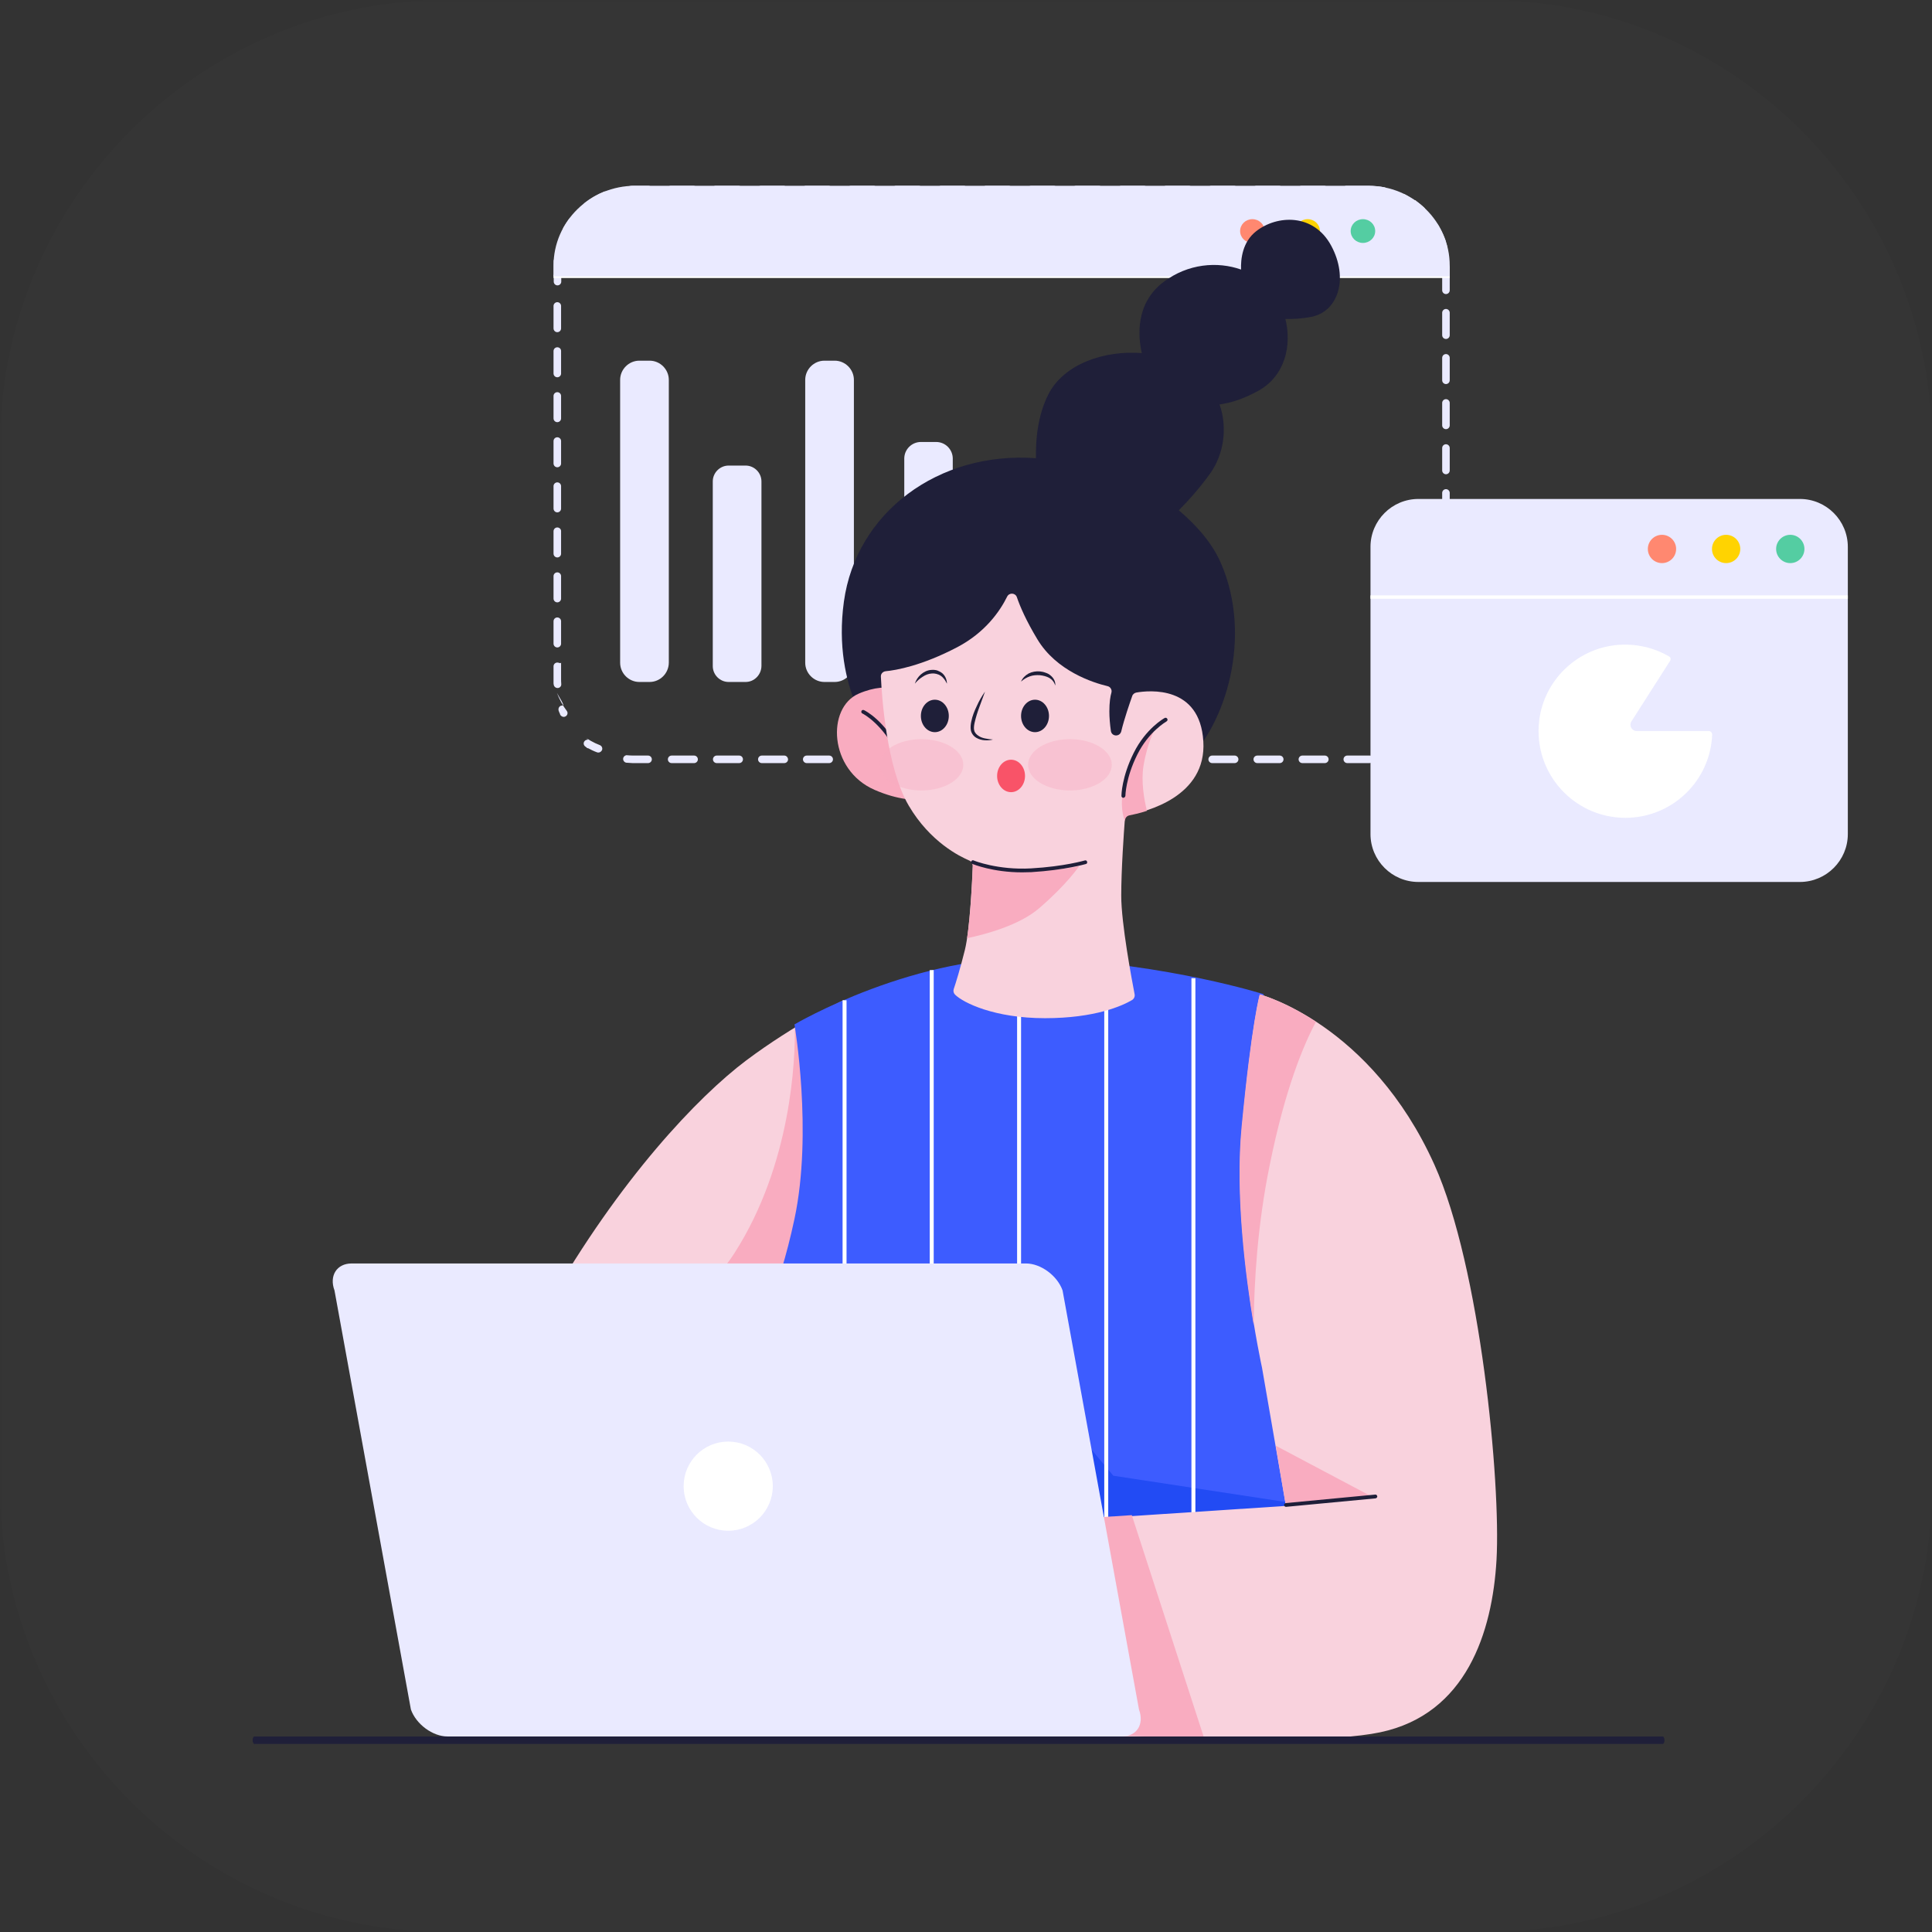 <svg width="260" height="260" viewBox="0 0 260 260" fill="none" xmlns="http://www.w3.org/2000/svg">
<rect x="0" y="0" width="260" height="260" fill="#333333" stroke="none"/>
<mask id="mask0_0_5856" style="mask-type:luminance" maskUnits="userSpaceOnUse" x="0" y="0" width="260" height="260">
<rect width="260" height="260" fill="white"/>
</mask>
<g mask="url(#mask0_0_5856)">
<path fill-rule="evenodd" clip-rule="evenodd" d="M200 0C233.137 0 260 26.863 260 60V200C260 233.137 233.137 260 200 260H60C26.863 260 0 233.137 0 200V60C0 26.863 26.863 0 60 0H200Z" fill="white" fill-opacity="0.01"/>
<path fill-rule="evenodd" clip-rule="evenodd" d="M175.166 25C174.887 25 174.658 25.229 174.658 25.508C174.658 25.787 174.887 26.016 175.166 26.016H178.188C178.467 26.016 178.695 25.787 178.695 25.508C178.695 25.229 178.467 25 178.188 25H175.166ZM169.098 25C168.818 25 168.59 25.229 168.59 25.508C168.59 25.787 168.818 26.016 169.098 26.016H172.119C172.398 26.016 172.627 25.787 172.627 25.508C172.627 25.229 172.398 25 172.119 25H169.098ZM163.029 25C162.75 25 162.521 25.229 162.521 25.508C162.521 25.787 162.75 26.016 163.029 26.016H166.051C166.33 26.016 166.559 25.787 166.559 25.508C166.559 25.229 166.33 25 166.051 25H163.029ZM156.961 25C156.682 25 156.453 25.229 156.453 25.508C156.453 25.787 156.682 26.016 156.961 26.016H159.982C160.262 26.016 160.49 25.787 160.49 25.508C160.49 25.229 160.262 25 159.982 25H156.961ZM150.918 25C150.639 25 150.41 25.229 150.41 25.508C150.41 25.787 150.639 26.016 150.918 26.016H153.939C154.219 26.016 154.447 25.787 154.447 25.508C154.422 25.229 154.219 25 153.939 25H150.918ZM144.824 25C144.545 25 144.316 25.229 144.316 25.508C144.316 25.787 144.545 26.016 144.824 26.016H147.871C148.15 26.016 148.379 25.787 148.379 25.508C148.379 25.229 148.15 25 147.871 25H144.824ZM138.781 25C138.502 25 138.273 25.229 138.273 25.508C138.273 25.787 138.502 26.016 138.781 26.016H141.803C142.082 26.016 142.311 25.787 142.311 25.508C142.311 25.229 142.082 25 141.803 25H138.781ZM132.713 25C132.434 25 132.205 25.229 132.205 25.508C132.205 25.787 132.434 26.016 132.713 26.016H135.734C136.014 26.016 136.242 25.787 136.242 25.508C136.242 25.229 136.014 25 135.734 25H132.713ZM126.67 25C126.391 25 126.162 25.229 126.162 25.508C126.162 25.787 126.391 26.016 126.67 26.016H129.691C129.971 26.016 130.199 25.787 130.199 25.508C130.174 25.229 129.971 25 129.691 25H126.67ZM120.602 25C120.322 25 120.094 25.229 120.094 25.508C120.094 25.787 120.322 26.016 120.602 26.016H123.623C123.902 26.016 124.131 25.787 124.131 25.508C124.131 25.229 123.902 25 123.623 25H120.602ZM114.533 25C114.254 25 114.025 25.229 114.025 25.508C114.025 25.787 114.254 26.016 114.533 26.016H117.555C117.834 26.016 118.062 25.787 118.062 25.508C118.062 25.229 117.834 25 117.555 25H114.533ZM108.465 25C108.186 25 107.957 25.229 107.957 25.508C107.957 25.787 108.186 26.016 108.465 26.016H111.486C111.766 26.016 111.994 25.787 111.994 25.508C111.994 25.229 111.766 25 111.486 25H108.465ZM102.422 25C102.143 25 101.914 25.229 101.914 25.508C101.914 25.787 102.143 26.016 102.422 26.016H105.443C105.723 26.016 105.951 25.787 105.951 25.508C105.926 25.229 105.697 25 105.443 25H102.422ZM96.328 25C96.049 25 95.82 25.229 95.82 25.508C95.82 25.787 96.049 26.016 96.328 26.016H99.375C99.654 26.016 99.883 25.787 99.883 25.508C99.883 25.229 99.654 25 99.375 25H96.328ZM90.285 25C90.006 25 89.777 25.229 89.777 25.508C89.777 25.787 90.006 26.016 90.285 26.016H93.307C93.586 26.016 93.814 25.787 93.814 25.508C93.814 25.229 93.586 25 93.307 25H90.285ZM85.334 25C85.334 25 85.334 25 85.309 25C85.283 25 85.258 25 85.207 25H85.182C85.131 25 85.106 25 85.055 25C84.978 25 84.902 25.025 84.826 25.025C84.547 25.051 84.344 25.305 84.369 25.584C84.394 25.838 84.623 26.041 84.877 26.041C84.902 26.041 84.902 26.041 84.928 26.041C85.258 26.016 85.613 25.99 85.969 25.99H87.873C88.152 25.99 88.381 25.762 88.381 25.482C87.746 25.229 87.518 25 87.238 25H85.334ZM81.297 25.787C80.357 26.168 79.469 26.676 78.682 27.311C78.453 27.488 78.428 27.793 78.606 28.021C78.707 28.148 78.859 28.225 79.012 28.225C79.113 28.225 79.24 28.199 79.316 28.123C80.053 27.564 80.84 27.082 81.678 26.752C81.932 26.65 82.059 26.346 81.957 26.092C81.856 25.863 81.678 25.762 81.475 25.762C81.424 25.762 81.348 25.762 81.297 25.787ZM76.574 29.469C76.295 29.85 76.041 30.256 75.787 30.688V30.713V30.738V30.764V30.789V30.814V30.84C75.787 30.84 75.787 30.84 75.787 30.865V30.891V30.916V30.941V30.967C75.686 31.17 75.609 31.398 75.533 31.602C75.432 31.855 75.584 32.16 75.838 32.262C75.889 32.287 75.965 32.287 76.016 32.287C76.219 32.287 76.422 32.16 76.498 31.957C76.803 31.094 77.26 30.281 77.793 29.545C77.945 29.316 77.92 29.012 77.691 28.834C77.184 29.316 77.082 29.266 76.981 29.266C76.828 29.266 76.676 29.342 76.574 29.469ZM74.518 35.08C74.518 35.105 74.518 35.131 74.518 35.156V35.182C74.518 35.283 74.518 35.41 74.518 35.512V35.537V35.562V35.588V35.613V37.898C74.518 38.178 74.746 38.406 75.025 38.406C75.305 38.406 75.533 38.178 75.533 37.898V35.613C75.533 35.385 75.533 35.156 75.559 34.928C75.584 34.648 75.356 34.42 75.102 34.395C75.051 34.623 75.025 34.623 75.025 34.623C74.772 34.623 74.543 34.826 74.518 35.08ZM74.492 41.174V44.195C74.492 44.475 74.721 44.703 75 44.703C75.279 44.703 75.508 44.475 75.508 44.195V41.174C75.508 40.895 75.279 40.666 75 40.666C74.721 40.666 74.492 40.895 74.492 41.174ZM74.492 47.242V50.264C74.492 50.543 74.721 50.772 75 50.772C75.279 50.772 75.508 50.543 75.508 50.264V47.242C75.508 46.938 75.279 46.734 75 46.734C74.721 46.734 74.492 46.963 74.492 47.242ZM74.492 53.285V56.307C74.492 56.586 74.721 56.814 75 56.814C75.279 56.814 75.508 56.586 75.508 56.307V53.285C75.508 53.006 75.279 52.777 75 52.777C74.721 52.777 74.492 53.006 74.492 53.285ZM74.492 59.353V62.375C74.492 62.654 74.721 62.883 75 62.883C75.279 62.883 75.508 62.654 75.508 62.375V59.353C75.508 59.074 75.279 58.846 75 58.846C74.721 58.846 74.492 59.074 74.492 59.353ZM74.492 65.422V68.443C74.492 68.723 74.721 68.951 75 68.951C75.279 68.951 75.508 68.723 75.508 68.443V65.422C75.508 65.143 75.279 64.914 75 64.914C74.721 64.914 74.492 65.143 74.492 65.422ZM74.492 71.49V74.512C74.492 74.791 74.721 75.019 75 75.019C75.279 75.019 75.508 74.791 75.508 74.512V71.465C75.508 71.211 75.279 70.982 75 70.982C74.721 70.982 74.492 71.211 74.492 71.49ZM74.492 77.533V80.555C74.492 80.834 74.721 81.062 75 81.062C75.279 81.062 75.508 80.834 75.508 80.555V77.533C75.508 77.254 75.279 77.025 75 77.025C74.721 77.025 74.492 77.254 74.492 77.533ZM74.492 83.602V86.623C74.492 86.902 74.721 87.131 75 87.131C75.279 87.131 75.508 86.902 75.508 86.623V83.602C75.508 83.322 75.279 83.094 75 83.094C74.721 83.094 74.492 83.322 74.492 83.602ZM74.492 89.67V91.853C74.492 91.853 74.492 91.853 74.492 91.879C74.492 91.879 74.492 91.879 74.492 91.904C74.492 91.981 74.492 92.057 74.518 92.133C74.543 92.387 74.772 92.59 75.025 92.59C75.051 92.59 75.051 92.59 75.076 92.59C75.356 92.564 75.559 92.336 75.533 92.057C75.508 91.803 75.508 91.549 75.508 91.269V89.086C75.508 89.391 75.279 89.162 75 89.162C74.721 89.162 74.492 89.391 74.492 89.67ZM75.482 94.977C75.228 95.078 75.102 95.357 75.178 95.637C75.228 95.789 75.305 95.967 75.381 96.119V96.144V96.17V96.195C75.381 96.195 75.381 96.195 75.406 96.221C75.406 96.221 75.406 96.221 75.432 96.246C75.432 96.246 75.432 96.272 75.457 96.272C75.559 96.398 75.711 96.475 75.863 96.475C75.965 96.475 76.066 96.449 76.168 96.373C76.397 96.195 76.447 95.891 76.269 95.662C75.711 94.926 75.279 94.113 74.949 93.25C76.041 95.078 75.863 94.951 75.66 94.951C75.609 94.951 75.533 94.951 75.482 94.977ZM78.656 99.75C78.478 99.978 78.529 100.283 78.758 100.461C78.834 100.512 78.91 100.562 78.986 100.639C78.986 100.639 78.986 100.639 79.012 100.664C79.012 100.664 79.012 100.664 79.037 100.689C79.037 100.689 79.037 100.689 79.062 100.689H79.088H79.113H79.139C79.519 100.893 79.926 101.096 80.357 101.248C80.408 101.273 80.484 101.273 80.535 101.273C80.738 101.273 80.916 101.146 81.018 100.943C81.119 100.689 80.992 100.385 80.738 100.283C79.875 99.953 79.088 99.496 78.352 98.938C79.266 99.572 79.164 99.547 79.062 99.547C78.91 99.547 78.758 99.623 78.656 99.75ZM83.861 102.086C83.836 102.365 84.039 102.619 84.318 102.645H84.344C84.598 102.67 84.877 102.67 85.131 102.695C85.131 102.695 85.131 102.695 85.156 102.695C85.156 102.695 85.156 102.695 85.182 102.695H85.207H87.213C87.492 102.695 87.721 102.467 87.721 102.188C87.721 101.908 87.492 101.68 87.213 101.68H85.207C84.902 101.68 84.572 101.654 84.268 101.629C84.394 101.629 84.369 101.629 84.369 101.629C84.115 101.629 83.887 101.832 83.861 102.086ZM90.387 101.68C90.107 101.68 89.879 101.908 89.879 102.188C89.879 102.467 90.107 102.695 90.387 102.695H93.408C93.688 102.695 93.916 102.467 93.916 102.188C93.916 101.908 93.688 101.68 93.408 101.68H90.387ZM96.455 101.68C96.176 101.68 95.947 101.908 95.947 102.188C95.947 102.467 96.176 102.695 96.455 102.695H99.477C99.756 102.695 99.984 102.467 99.984 102.188C99.984 101.908 99.756 101.68 99.477 101.68H96.455ZM102.523 101.68C102.244 101.68 102.016 101.908 102.016 102.188C102.016 102.467 102.244 102.695 102.523 102.695H105.545C105.824 102.695 106.053 102.467 106.053 102.188C106.027 101.908 105.824 101.68 105.545 101.68H102.523ZM108.566 101.68C108.287 101.68 108.059 101.908 108.059 102.188C108.059 102.467 108.287 102.695 108.566 102.695H111.588C111.867 102.695 112.096 102.467 112.096 102.188C112.096 101.908 111.867 101.68 111.588 101.68H108.566ZM114.635 101.68C114.355 101.68 114.127 101.908 114.127 102.188C114.127 102.467 114.355 102.695 114.635 102.695H117.656C117.936 102.695 118.164 102.467 118.164 102.188C118.164 101.908 117.936 101.68 117.656 101.68H114.635ZM120.703 101.68C120.424 101.68 120.195 101.908 120.195 102.188C120.195 102.467 120.424 102.695 120.703 102.695H123.725C124.004 102.695 124.232 102.467 124.232 102.188C124.232 101.908 124.004 101.68 123.725 101.68H120.703ZM126.771 101.68C126.492 101.68 126.264 101.908 126.264 102.188C126.264 102.467 126.492 102.695 126.771 102.695H129.793C130.072 102.695 130.301 102.467 130.301 102.188C130.301 101.908 130.072 101.68 129.793 101.68H126.771ZM132.814 101.68C132.535 101.68 132.307 101.908 132.307 102.188C132.307 102.467 132.535 102.695 132.814 102.695H135.836C136.115 102.695 136.344 102.467 136.344 102.188C136.344 101.908 136.115 101.68 135.836 101.68H132.814ZM138.883 101.68C138.604 101.68 138.375 101.908 138.375 102.188C138.375 102.467 138.604 102.695 138.883 102.695H141.904C142.184 102.695 142.412 102.467 142.412 102.188C142.412 101.908 142.184 101.68 141.904 101.68H138.883ZM144.951 101.68C144.672 101.68 144.443 101.908 144.443 102.188C144.443 102.467 144.672 102.695 144.951 102.695H147.973C148.252 102.695 148.48 102.467 148.48 102.188C148.48 101.908 148.252 101.68 147.973 101.68H144.951ZM151.02 101.68C150.74 101.68 150.512 101.908 150.512 102.188C150.512 102.467 150.74 102.695 151.02 102.695H154.041C154.32 102.695 154.549 102.467 154.549 102.188C154.549 101.908 154.32 101.68 154.041 101.68H151.02ZM157.062 101.68C156.783 101.68 156.555 101.908 156.555 102.188C156.555 102.467 156.783 102.695 157.062 102.695H160.084C160.363 102.695 160.592 102.467 160.592 102.188C160.592 101.908 160.363 101.68 160.084 101.68H157.062ZM163.131 101.68C162.852 101.68 162.623 101.908 162.623 102.188C162.623 102.467 162.852 102.695 163.131 102.695H166.152C166.432 102.695 166.66 102.467 166.66 102.188C166.66 101.908 166.432 101.68 166.152 101.68H163.131ZM169.199 101.68C168.92 101.68 168.691 101.908 168.691 102.188C168.691 102.467 168.92 102.695 169.199 102.695H172.221C172.5 102.695 172.729 102.467 172.729 102.188C172.729 101.908 172.5 101.68 172.221 101.68H169.199ZM175.268 101.68C174.988 101.68 174.76 101.908 174.76 102.188C174.76 102.467 174.988 102.695 175.268 102.695H178.289C178.568 102.695 178.797 102.467 178.797 102.188C178.797 101.908 178.568 101.68 178.289 101.68H175.268ZM184.23 101.68H181.311C181.031 101.68 180.803 101.908 180.803 102.188C180.803 102.467 181.031 102.695 181.311 102.695H184.23H184.256C184.256 102.695 184.256 102.695 184.281 102.695C184.561 102.695 184.789 102.467 184.764 102.188C184.84 101.908 184.611 101.68 184.332 101.68H184.23ZM189.512 100.131C188.725 100.639 187.912 101.02 187.023 101.273C186.744 101.35 186.592 101.629 186.693 101.908C186.77 102.137 186.947 102.264 187.176 102.264C187.227 102.264 187.277 102.264 187.328 102.238C188.014 102.035 188.674 101.756 189.283 101.426H189.309H189.334H189.359H189.385C189.537 101.324 189.715 101.223 189.867 101.121C190.096 100.969 190.172 100.664 190.02 100.436C190.121 100.131 189.969 100.055 189.791 100.055C189.689 100.055 189.613 100.08 189.512 100.131ZM193.117 96.043C192.711 96.881 192.203 97.643 191.594 98.328C191.416 98.531 191.416 98.861 191.645 99.039C191.746 99.115 191.848 99.166 191.975 99.166C192.127 99.166 192.254 99.115 192.355 98.988C193.016 98.227 193.574 97.389 194.031 96.475C194.158 96.221 194.057 95.916 193.803 95.789C193.727 95.789 193.65 95.764 193.574 95.764C193.396 95.764 193.193 95.865 193.117 96.043ZM194.082 90.584V91.828C194.082 92.361 194.031 92.92 193.955 93.453C193.904 93.732 194.107 93.986 194.361 94.037C194.387 94.037 194.412 94.037 194.438 94.037C194.691 94.037 194.895 93.859 194.945 93.606C195.021 93.148 195.072 92.691 195.072 92.234V92.209V92.184V92.158C195.072 92.158 195.072 92.158 195.072 92.133V90.889C195.098 90.305 194.869 90.076 194.59 90.076C194.311 90.076 194.082 90.305 194.082 90.584ZM194.082 84.541V87.562C194.082 87.842 194.311 88.07 194.59 88.07C194.869 88.07 195.098 87.842 195.098 87.562V84.541C195.098 84.262 194.869 84.033 194.59 84.033C194.311 84.033 194.082 84.262 194.082 84.541ZM194.082 78.473V81.494C194.082 81.773 194.311 82.002 194.59 82.002C194.869 82.002 195.098 81.773 195.098 81.494V78.473C195.098 78.193 194.869 77.965 194.59 77.965C194.311 77.965 194.082 78.193 194.082 78.473ZM194.082 72.404V75.426C194.082 75.705 194.311 75.934 194.59 75.934C194.869 75.934 195.098 75.705 195.098 75.426V72.404C195.098 72.125 194.869 71.897 194.59 71.897C194.311 71.897 194.082 72.125 194.082 72.404ZM194.082 66.336V69.357C194.082 69.637 194.311 69.865 194.59 69.865C194.869 69.865 195.098 69.637 195.098 69.357V66.336C195.098 66.057 194.869 65.828 194.59 65.828C194.311 65.828 194.082 66.057 194.082 66.336ZM194.082 60.293V63.315C194.082 63.594 194.311 63.822 194.59 63.822C194.869 63.822 195.098 63.594 195.098 63.315V60.293C195.098 60.014 194.869 59.785 194.59 59.785C194.311 59.785 194.082 60.014 194.082 60.293ZM194.082 54.225V57.246C194.082 57.525 194.311 57.754 194.59 57.754C194.869 57.754 195.098 57.525 195.098 57.246V54.225C195.098 53.945 194.869 53.717 194.59 53.717C194.311 53.717 194.082 53.945 194.082 54.225ZM194.082 48.156V51.178C194.082 51.457 194.311 51.685 194.59 51.685C194.869 51.685 195.098 51.457 195.098 51.178V48.156C195.098 47.877 194.869 47.648 194.59 47.648C194.311 47.648 194.082 47.877 194.082 48.156ZM194.082 42.088V45.109C194.082 45.389 194.311 45.617 194.59 45.617C194.869 45.617 195.098 45.389 195.098 45.109V42.088C195.098 41.809 194.869 41.58 194.59 41.58C194.311 41.58 194.082 41.809 194.082 42.088ZM194.082 36.045V39.066C194.082 39.346 194.311 39.574 194.59 39.574C194.869 39.574 195.098 39.346 195.098 39.066V36.045C195.098 35.766 194.869 35.537 194.59 35.537C194.311 35.537 194.082 35.766 194.082 36.045ZM192.838 30.104C192.609 30.256 192.533 30.561 192.66 30.789C193.143 31.576 193.498 32.414 193.752 33.303C193.803 33.531 194.006 33.684 194.234 33.684C194.285 33.684 194.311 33.684 194.361 33.658C194.641 33.582 194.793 33.303 194.717 33.049C194.666 32.871 194.615 32.668 194.539 32.49V32.465C194.539 32.465 194.539 32.465 194.539 32.44C194.539 32.44 194.539 32.44 194.539 32.414V32.389V32.363C194.539 32.338 194.539 32.338 194.514 32.312C194.285 31.703 194.006 31.094 193.676 30.535V30.51C193.676 30.51 193.676 30.51 193.676 30.484C193.447 30.104 193.27 30.027 193.092 30.027C192.99 30.027 192.914 30.053 192.838 30.104ZM188.471 26.396C188.344 26.65 188.445 26.955 188.699 27.082C189.512 27.488 190.273 28.021 190.934 28.656C191.035 28.758 191.162 28.783 191.289 28.783C191.416 28.783 191.568 28.732 191.67 28.631C191.848 28.428 191.848 28.098 191.645 27.92C191.314 27.615 190.984 27.336 190.629 27.082C190.629 27.082 190.629 27.082 190.604 27.057C190.604 27.057 190.604 27.057 190.578 27.031C190.578 27.031 190.578 27.031 190.553 27.006C190.553 27.006 190.553 27.006 190.527 26.98C190.527 26.98 190.527 26.98 190.502 26.955C190.502 26.955 190.502 26.955 190.477 26.955H190.451H190.426H190.4H190.375C190.324 26.93 190.273 26.904 190.223 26.879C189.08 26.143 189.004 26.117 188.928 26.117C188.75 26.117 188.572 26.219 188.471 26.396ZM181.209 25C180.93 25 180.701 25.229 180.701 25.508C180.701 25.787 180.93 26.016 181.209 26.016H184.23C184.865 26.016 185.475 26.066 186.084 26.193C186.109 26.193 186.16 26.193 186.186 26.193C186.414 26.193 186.643 26.016 186.693 25.787C186.744 25.508 186.566 25.254 186.287 25.203C185.779 25.102 185.246 25.051 184.713 25.025C184.713 25.025 184.713 25.025 184.688 25.025C184.662 25.025 184.611 25.025 184.586 25.025H184.561C184.561 25.025 184.561 25.025 184.535 25.025C184.256 25 184.256 25 184.23 25C184.256 25 184.256 25 184.23 25C184.256 25 184.256 25 184.23 25C184.256 25 184.256 25 184.23 25C184.256 25 184.256 25 184.23 25H181.209Z" fill="#EAEAFF"/>
<path fill-rule="evenodd" clip-rule="evenodd" d="M195.098 36.984V37.416H74.492V36.984H195.098Z" fill="white"/>
<path d="M86.045 91.777C84.623 91.777 83.455 90.609 83.455 89.188V51.127C83.455 49.705 84.623 48.537 86.045 48.537H87.416C88.838 48.537 90.006 49.705 90.006 51.127V89.162C90.006 90.609 88.838 91.777 87.416 91.777H86.045Z" fill="#EAEAFF"/>
<path d="M98.055 91.777C96.887 91.777 95.922 90.812 95.922 89.644V64.787C95.922 63.619 96.887 62.654 98.055 62.654H100.34C101.508 62.654 102.473 63.619 102.473 64.787V89.644C102.447 90.812 101.508 91.777 100.34 91.777H98.055Z" fill="#EAEAFF"/>
<path d="M110.953 91.777C109.531 91.777 108.363 90.609 108.363 89.188V51.127C108.363 49.705 109.531 48.537 110.953 48.537H112.324C113.746 48.537 114.914 49.705 114.914 51.127V89.162C114.914 90.609 113.746 91.777 112.324 91.777H110.953Z" fill="#EAEAFF"/>
<path d="M123.928 91.777C122.684 91.777 121.693 90.762 121.693 89.543V61.715C121.693 60.471 122.709 59.48 123.928 59.48H125.984C127.229 59.48 128.219 60.496 128.219 61.715V89.543C128.244 90.762 127.229 91.777 125.984 91.777H123.928Z" fill="#EAEAFF"/>
<path d="M135.988 91.777C134.973 91.777 134.135 90.939 134.135 89.924V71.846C134.135 70.83 134.973 69.992 135.988 69.992H138.857C139.873 69.992 140.711 70.83 140.711 71.846V89.924C140.686 90.939 139.873 91.777 138.857 91.777H135.988Z" fill="#EAEAFF"/>
<path d="M148.836 91.777C147.592 91.777 146.602 90.762 146.602 89.543V61.715C146.602 60.471 147.617 59.48 148.836 59.48H150.893C152.137 59.48 153.127 60.496 153.127 61.715V89.543C153.152 90.762 152.137 91.777 150.893 91.777H148.836Z" fill="#EAEAFF"/>
<path d="M85.461 25C79.418 25 74.492 29.824 74.492 35.74V37.188H195.098V35.74C195.098 29.824 190.172 25 184.129 25H85.461Z" fill="#EAEAFF"/>
<path fill-rule="evenodd" clip-rule="evenodd" d="M168.539 32.693C167.628 32.693 166.889 31.977 166.889 31.094C166.889 30.21 167.628 29.494 168.539 29.494C169.451 29.494 170.189 30.21 170.189 31.094C170.189 31.977 169.451 32.693 168.539 32.693Z" fill="#FF8870"/>
<path fill-rule="evenodd" clip-rule="evenodd" d="M175.979 32.693C175.067 32.693 174.328 31.977 174.328 31.094C174.328 30.21 175.067 29.494 175.979 29.494C176.89 29.494 177.629 30.21 177.629 31.094C177.629 31.977 176.89 32.693 175.979 32.693Z" fill="#FFD301"/>
<path fill-rule="evenodd" clip-rule="evenodd" d="M183.418 32.693C182.506 32.693 181.768 31.977 181.768 31.094C181.768 30.21 182.506 29.494 183.418 29.494C184.329 29.494 185.068 30.21 185.068 31.094C185.068 31.977 184.329 32.693 183.418 32.693Z" fill="#54CDA2"/>
<path d="M190.883 118.691C187.328 118.691 184.434 115.797 184.434 112.242V73.598C184.434 70.043 187.328 67.148 190.883 67.148H242.223C245.777 67.148 248.672 70.043 248.672 73.598V112.242C248.672 115.797 245.777 118.691 242.223 118.691H190.883Z" fill="#EAEAFF"/>
<path fill-rule="evenodd" clip-rule="evenodd" d="M248.672 80.123V80.58H184.434V80.123H248.672Z" fill="white"/>
<path fill-rule="evenodd" clip-rule="evenodd" d="M223.662 75.781C222.61 75.781 221.758 74.929 221.758 73.877C221.758 72.825 222.61 71.973 223.662 71.973C224.714 71.973 225.566 72.825 225.566 73.877C225.566 74.929 224.714 75.781 223.662 75.781Z" fill="#FF8870"/>
<path fill-rule="evenodd" clip-rule="evenodd" d="M232.295 75.781C231.243 75.781 230.391 74.929 230.391 73.877C230.391 72.825 231.243 71.973 232.295 71.973C233.347 71.973 234.199 72.825 234.199 73.877C234.199 74.929 233.347 75.781 232.295 75.781Z" fill="#FFD301"/>
<path fill-rule="evenodd" clip-rule="evenodd" d="M240.928 75.781C239.876 75.781 239.023 74.929 239.023 73.877C239.023 72.825 239.876 71.973 240.928 71.973C241.979 71.973 242.832 72.825 242.832 73.877C242.832 74.929 241.979 75.781 240.928 75.781Z" fill="#54CDA2"/>
<path d="M220.26 98.379C219.6 98.379 219.193 97.642 219.549 97.084L224.754 88.933C224.881 88.73 224.83 88.451 224.627 88.35C222.596 87.156 220.158 86.572 217.594 86.801C212.16 87.308 207.768 91.6 207.133 97.008C206.32 104.066 211.83 110.059 218.736 110.059C225.033 110.059 230.188 105.082 230.416 98.836C230.391 98.582 230.213 98.379 229.959 98.379H220.26Z" fill="white"/>
<path d="M73.705 175.643C83.404 158.631 93.941 147.586 100.416 142.711C106.891 137.862 113.594 134.561 113.594 134.561L107.982 184.276L92.342 233.737L60.756 233.94C60.756 233.94 64.006 192.655 73.705 175.643Z" fill="#F9D2DD"/>
<path d="M104.199 196.209L107.982 184.275L111.588 152.461L107.246 138.141C107.145 138.191 107.043 138.268 106.967 138.318C107.018 142.533 106.535 156.625 98.842 168.635C92.088 179.172 77.996 181.076 71.064 181.33C70.861 181.787 70.658 182.27 70.481 182.727L104.199 196.209Z" fill="#F9ACC0"/>
<path d="M94.779 188.871C94.779 188.871 102.6 184.275 106.916 164.039C109.404 152.359 106.916 137.861 106.916 137.861C106.916 137.861 123.369 128.137 140.381 128.949C157.393 129.762 170.062 133.799 170.062 133.799C170.062 133.799 168.971 142.152 168.971 159.443C168.971 176.734 176.537 195.346 176.537 195.346L175.318 233.94H89.346L94.779 188.871Z" fill="#3D5CFF"/>
<path d="M132.941 178.359L129.311 214.795L175.623 202.531L149.826 198.596L132.941 178.359Z" fill="#224BF4"/>
<path fill-rule="evenodd" clip-rule="evenodd" d="M113.924 134.611V231.781H113.391V134.611H113.924Z" fill="white"/>
<path fill-rule="evenodd" clip-rule="evenodd" d="M125.654 130.549V231.781H125.121V130.549H125.654Z" fill="white"/>
<path fill-rule="evenodd" clip-rule="evenodd" d="M137.41 134.611V231.781H136.877V134.611H137.41Z" fill="white"/>
<path fill-rule="evenodd" clip-rule="evenodd" d="M149.141 134.611V231.781H148.607V134.611H149.141Z" fill="white"/>
<path fill-rule="evenodd" clip-rule="evenodd" d="M160.871 131.641V231.781H160.338V131.641H160.871Z" fill="white"/>
<path d="M169.047 31.119C167.193 32.566 166.965 34.877 167.016 36.274C163.842 35.156 159.881 35.461 156.58 37.949C152.721 40.869 153.178 45.389 153.66 47.522C148.531 47.115 143.123 49.02 141.066 53.108C139.645 55.951 139.365 59.176 139.416 61.664C126.264 60.699 115.219 69.002 113.568 80.961C111.918 92.92 118.037 99.775 118.037 99.775L142.945 107.113C142.945 107.113 153.762 107.85 159.398 102.721C165.035 97.592 168.565 85.608 164.324 75.832C163.131 73.065 161.049 70.729 158.637 68.672C159.982 67.326 161.557 65.549 162.928 63.619C164.705 61.055 165.213 57.526 164.121 54.428C165.416 54.25 167.143 53.793 169.275 52.625C172.932 50.645 173.871 46.506 172.982 42.926C173.947 42.951 175.166 42.901 176.563 42.621C180.092 41.859 181.514 37.467 179.152 33.074C176.791 28.682 171.865 28.91 169.047 31.119Z" fill="#1F1F39"/>
<path d="M115.549 93.352C111.232 95.231 111.512 103.609 117.707 106.301C123.902 108.992 127.432 106.834 127.432 106.834L122.557 93.352C122.557 93.352 119.865 91.473 115.549 93.352Z" fill="#F9ACC0"/>
<path d="M122.887 105.869L120.805 101.553C118.799 97.389 116.082 96.018 116.057 96.018C115.93 95.967 115.879 95.815 115.93 95.688C115.98 95.561 116.133 95.51 116.26 95.561C116.387 95.612 119.18 96.983 121.262 101.35L123.344 105.666C123.394 105.793 123.344 105.945 123.217 105.996C123.191 105.996 123.141 106.022 123.115 106.022C123.014 106.022 122.937 105.971 122.887 105.869Z" fill="#1F1F39"/>
<path d="M118.545 91.067C118.672 93.733 119.307 103.356 122.303 108.434C125.172 113.309 129.158 115.264 130.478 115.822C130.758 115.949 130.935 116.203 130.91 116.508C130.834 118.412 130.529 125.115 129.844 127.857C129.234 130.32 128.625 132.301 128.346 133.113C128.269 133.367 128.32 133.647 128.523 133.85C129.615 134.941 133.805 137.023 140.635 137.023C147.389 137.023 151.045 135.348 152.34 134.586C152.594 134.434 152.746 134.129 152.695 133.824C152.314 131.844 150.892 124.277 150.892 120.545C150.892 116.99 151.248 111.988 151.375 110.313C151.4 109.982 151.629 109.729 151.959 109.652C154.168 109.246 162.42 107.24 161.937 99.75C161.48 92.234 154.676 92.895 152.924 93.199C152.67 93.25 152.441 93.428 152.365 93.682C152.06 94.545 151.299 96.729 150.892 98.43C150.689 99.192 149.598 99.141 149.496 98.354C149.369 97.465 149.293 96.551 149.293 95.738C149.293 94.52 149.42 93.707 149.572 93.199C149.674 92.818 149.42 92.412 149.039 92.336C147.109 91.879 142.158 90.305 139.594 86.014C138.096 83.525 137.283 81.647 136.851 80.377C136.648 79.768 135.81 79.717 135.531 80.301C134.566 82.256 132.586 85.125 128.803 87.106C124.055 89.594 120.576 90.203 119.18 90.33C118.799 90.381 118.519 90.686 118.545 91.067Z" fill="#F9D2DD"/>
<path d="M193.041 156.752C199.236 170.514 201.979 199.51 201.395 209.92C200.836 219.645 197.332 230.689 185.729 233.127C174.15 235.564 132.307 233.127 132.307 233.127V205.35L173.059 202.658L169.834 184.047C169.834 184.047 165.797 165.689 167.143 151.674C168.463 137.607 169.555 133.824 169.555 133.824C169.555 133.824 184.459 137.709 193.041 156.752Z" fill="#F9D2DD"/>
<path d="M138.426 90.635C138.883 90.406 139.441 90.305 139.949 90.356C140.203 90.381 140.457 90.432 140.711 90.533C140.965 90.609 141.193 90.737 141.396 90.914C141.803 91.244 142.082 91.778 142.006 92.26C141.879 91.778 141.549 91.422 141.193 91.219C140.813 91.016 140.381 90.914 139.924 90.863C139.467 90.838 139.035 90.863 138.604 91.016C138.172 91.168 137.766 91.397 137.41 91.727C137.588 91.27 137.969 90.889 138.426 90.635Z" fill="#1F1F39"/>
<path d="M123.928 90.762C124.309 90.432 124.816 90.178 125.35 90.153C125.604 90.127 125.883 90.153 126.137 90.229C126.391 90.33 126.645 90.457 126.848 90.635C127.254 91.016 127.432 91.524 127.432 92.006C127.229 91.575 126.949 91.168 126.594 90.94C126.416 90.813 126.213 90.737 126.01 90.686C125.908 90.686 125.807 90.635 125.705 90.635H125.553H125.4C124.969 90.66 124.563 90.813 124.182 91.067C123.775 91.321 123.42 91.625 123.115 92.006C123.268 91.524 123.547 91.092 123.928 90.762Z" fill="#1F1F39"/>
<path d="M131.799 95.154C131.672 95.51 131.545 95.84 131.443 96.195C131.342 96.551 131.24 96.881 131.164 97.236C131.088 97.566 131.037 97.947 131.088 98.227C131.113 98.379 131.164 98.506 131.266 98.633C131.316 98.709 131.342 98.76 131.418 98.811L131.494 98.887L131.596 98.963C131.85 99.166 132.18 99.293 132.535 99.369C132.891 99.445 133.246 99.496 133.627 99.522C133.272 99.623 132.891 99.648 132.51 99.623C132.129 99.598 131.748 99.496 131.393 99.293C131.037 99.09 130.758 98.734 130.656 98.303C130.58 97.871 130.631 97.49 130.707 97.109C130.859 96.348 131.139 95.662 131.469 94.977C131.748 94.342 132.129 93.682 132.561 93.072L131.799 95.154Z" fill="#1F1F39"/>
<path fill-rule="evenodd" clip-rule="evenodd" d="M125.807 98.531C124.769 98.531 123.928 97.554 123.928 96.348C123.928 95.142 124.769 94.164 125.807 94.164C126.844 94.164 127.686 95.142 127.686 96.348C127.686 97.554 126.844 98.531 125.807 98.531Z" fill="#1F1F39"/>
<path fill-rule="evenodd" clip-rule="evenodd" d="M139.289 98.531C138.251 98.531 137.41 97.554 137.41 96.348C137.41 95.142 138.251 94.164 139.289 94.164C140.327 94.164 141.168 95.142 141.168 96.348C141.168 97.554 140.327 98.531 139.289 98.531Z" fill="#1F1F39"/>
<path d="M142.184 204.563V233.127C142.184 233.127 151.223 233.66 162.064 233.965L152.314 203.902L142.184 204.563Z" fill="#F9ACC0"/>
<path fill-rule="evenodd" clip-rule="evenodd" d="M136.064 106.606C135.027 106.606 134.186 105.628 134.186 104.422C134.186 103.216 135.027 102.239 136.064 102.239C137.102 102.239 137.943 103.216 137.943 104.422C137.943 105.628 137.102 106.606 136.064 106.606Z" fill="#F95368"/>
<path d="M60.223 233.686C58.242 233.686 56.008 232.061 55.297 230.055L45.014 173.662C44.277 171.682 45.318 170.031 47.324 170.031H138.07C140.051 170.031 142.285 171.656 142.996 173.662L153.279 230.055C154.016 232.061 152.975 233.686 150.969 233.686H60.223Z" fill="#EAEAFF"/>
<path fill-rule="evenodd" clip-rule="evenodd" d="M98 206C94.686 206 92 203.314 92 200C92 196.686 94.686 194 98 194C101.314 194 104 196.686 104 200C104 203.314 101.314 206 98 206Z" fill="white"/>
<g opacity="0.635">
<path opacity="0.635" fill-rule="evenodd" clip-rule="evenodd" d="M143.986 106.377C140.873 106.377 138.35 104.831 138.35 102.924C138.35 101.017 140.873 99.471 143.986 99.471C147.099 99.471 149.623 101.017 149.623 102.924C149.623 104.831 147.099 106.377 143.986 106.377Z" fill="#F9ACC0"/>
<path opacity="0.635" fill-rule="evenodd" clip-rule="evenodd" d="M124.004 106.378C120.891 106.378 118.367 104.832 118.367 102.925C118.367 101.018 120.891 99.472 124.004 99.472C127.117 99.472 129.641 101.018 129.641 102.925C129.641 104.832 127.117 106.378 124.004 106.378Z" fill="#F9ACC0"/>
</g>
<path d="M137.359 117.143C134.414 116.889 131.773 116.356 130.783 116.127C130.859 116.254 130.91 116.406 130.91 116.559C130.859 118.158 130.631 123.084 130.148 126.258C132.586 125.75 137.156 124.531 139.822 122.246C143.605 118.996 145.23 116.559 145.23 116.559C145.23 116.559 141.092 117.448 137.359 117.143Z" fill="#F9ACC0"/>
<path d="M130.834 116.254C130.707 116.203 130.631 116.051 130.707 115.924C130.758 115.797 130.91 115.721 131.037 115.797C131.063 115.822 134.287 117.117 138.756 116.863C143.25 116.609 145.967 115.797 145.992 115.797C146.119 115.746 146.272 115.822 146.297 115.975C146.348 116.102 146.272 116.254 146.119 116.279C146.094 116.279 143.352 117.092 138.781 117.371C138.35 117.371 137.943 117.397 137.537 117.397C133.627 117.397 130.961 116.305 130.834 116.254Z" fill="#1F1F39"/>
<path d="M151.527 104.905C150.689 107.494 150.943 109.348 151.4 110.541C151.4 110.49 151.4 110.44 151.4 110.389C151.426 110.059 151.654 109.805 151.984 109.729C152.492 109.627 153.355 109.449 154.346 109.119C153.99 107.672 153.533 105.184 153.889 103.051C154.422 99.826 155.539 97.846 155.539 97.846C155.539 97.846 153.203 99.7 151.527 104.905Z" fill="#F9ACC0"/>
<path d="M150.918 107.113C150.918 107.012 150.943 104.574 152.568 101.324C154.193 98.049 156.631 96.678 156.732 96.627C156.859 96.551 157.012 96.602 157.088 96.729C157.164 96.856 157.113 97.008 156.986 97.084C156.961 97.109 154.6 98.43 153.051 101.553C151.477 104.701 151.451 107.088 151.451 107.113C151.426 107.24 151.299 107.367 151.172 107.367C151.02 107.367 150.918 107.24 150.918 107.113Z" fill="#1F1F39"/>
<path d="M177.096 137.506C172.779 134.688 169.529 133.824 169.529 133.824C169.529 133.824 168.438 137.607 167.092 151.623C166.203 160.789 167.625 171.809 168.717 178.334C168.768 172.494 169.225 164.826 170.875 156.777C172.957 146.469 175.445 140.578 177.096 137.506Z" fill="#F9ACC0"/>
<path d="M184.916 201.566L171.688 194.559L173.008 202.43L184.916 201.566Z" fill="#F9ACC0"/>
<path d="M172.805 202.557C172.779 202.43 172.906 202.303 173.033 202.278L185.068 201.135C185.221 201.11 185.322 201.237 185.348 201.364C185.373 201.491 185.246 201.618 185.119 201.643L173.059 202.785C173.084 202.76 173.059 202.785 173.059 202.785C172.932 202.785 172.83 202.684 172.805 202.557Z" fill="#1F1F39"/>
<path d="M34.237 234.691C34.105 234.691 34 234.469 34 234.191C34 233.914 34.105 233.691 34.237 233.691H223.763C223.895 233.691 224 233.914 224 234.191C224 234.469 223.895 234.691 223.763 234.691H34.237Z" fill="#1F1F39"/>
</g>
</svg>
